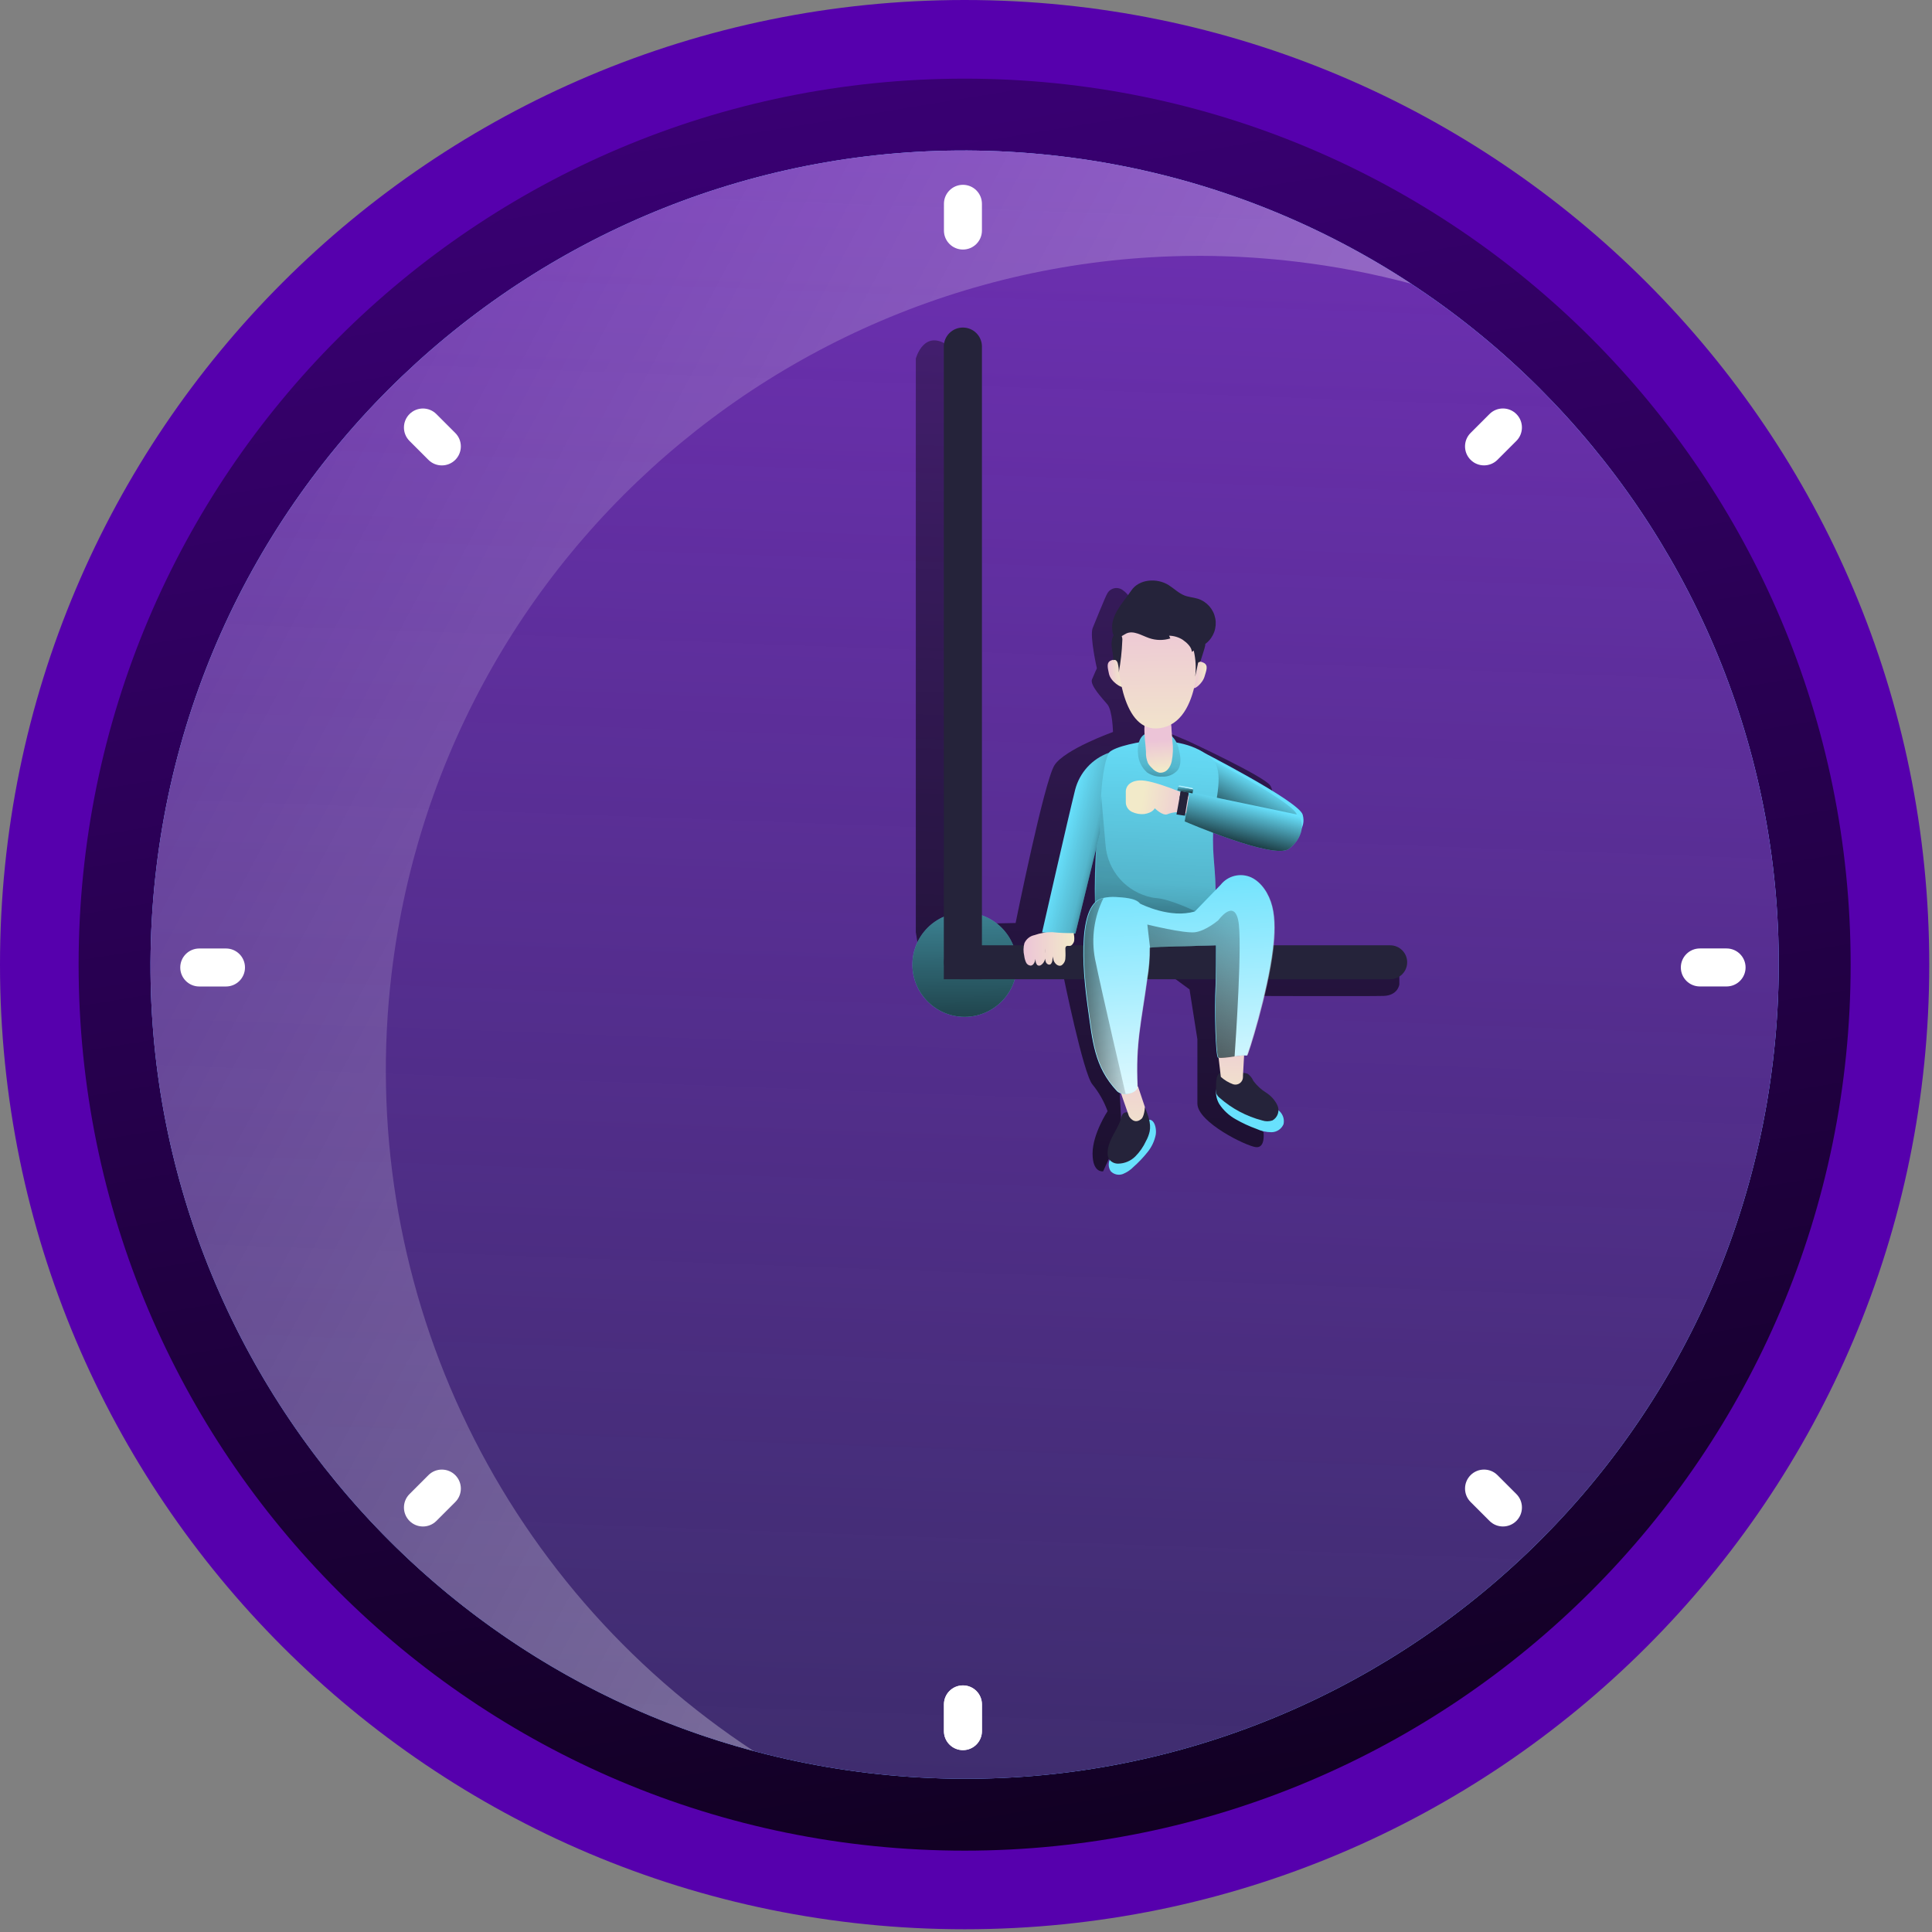 <svg width="479" height="479" viewBox="0 0 479 479" fill="none" xmlns="http://www.w3.org/2000/svg">
<rect x="0" y="0" width="479" height="479" fill="#808080" stroke="none"/>
<g clip-path="url(#clip0_0_1)">
<path d="M239.16 478.32C371.244 478.32 478.32 371.244 478.32 239.16C478.32 107.076 371.244 0 239.16 0C107.076 0 0 107.076 0 239.16C0 371.244 107.076 478.32 239.16 478.32Z" fill="#5600AD"/>
<path d="M239.16 19.5C117.84 19.5 19.49 117.85 19.49 239.16C19.49 360.47 117.84 458.83 239.16 458.83C360.48 458.83 458.83 360.48 458.83 239.16C458.83 117.84 360.49 19.5 239.16 19.5ZM215.31 439.58C104.63 426.41 25.58 326 38.75 215.32C51.92 104.64 152.32 25.58 263.01 38.75C373.7 51.92 452.74 152.33 439.57 263C426.4 373.67 326 452.75 215.31 439.58Z" fill="url(#paint0_linear_0_1)"/>
<path d="M439.57 263C426.4 373.7 326 452.75 215.31 439.58C104.62 426.41 25.58 326 38.75 215.32C51.92 104.64 152.32 25.58 263.01 38.75C373.7 51.92 452.74 152.33 439.57 263Z" fill="#68E1FD"/>
<path d="M439.57 263C426.4 373.7 326 452.75 215.31 439.58C104.62 426.41 25.58 326 38.75 215.32C51.92 104.64 152.32 25.58 263.01 38.75C373.7 51.92 452.74 152.33 439.57 263Z" fill="url(#paint1_linear_0_1)"/>
<path d="M349.85 70.34C340.489 67.838 330.962 66.01 321.34 64.87C210.65 51.7 110.25 130.75 97.08 241.44C92.636 278.723 98.679 316.506 114.531 350.542C130.382 384.579 155.413 413.519 186.81 434.11C91.41 408.62 26.74 316.24 38.75 215.32C51.92 104.63 152.32 25.58 263.01 38.75C294.017 42.395 323.748 53.211 349.85 70.34Z" fill="url(#paint2_linear_0_1)"/>
<path d="M227.06 231.13V88.91C227.06 88.91 229.06 81.31 235.26 85.81L237.2 229.12L251.8 228.84C251.8 228.84 258.91 193.65 261.44 189.71C263.97 185.77 275.94 181.48 275.94 181.48C275.94 181.48 275.84 176.19 274.55 174.64C273.26 173.09 270.17 169.86 270.74 168.45C271.31 167.04 271.95 165.71 271.95 165.71C271.95 165.71 270.17 157.89 270.88 155.78C270.88 155.78 274.15 147.66 274.55 147.1C274.739 146.769 274.998 146.484 275.31 146.265C275.621 146.046 275.976 145.897 276.351 145.831C276.726 145.764 277.111 145.78 277.479 145.879C277.847 145.977 278.189 146.155 278.48 146.4C280.78 147.85 285.31 156.56 285.31 156.56C285.31 156.56 290.81 161.56 291.24 166.7C291.67 171.84 286.49 180.35 286.49 180.35L294.49 183.7C294.49 183.7 313.49 192.5 314.94 194.76C316.39 197.02 314.21 200.76 314.21 200.76L295.53 201.07L288.87 210.91L289.75 226.21L302.01 232.77C302.01 232.77 303.84 236.43 303.35 237.28C302.86 238.13 346.94 238.56 346.94 238.56V244.09C346.94 244.09 346.59 246.81 343.02 246.92C339.45 247.03 306.67 246.92 306.67 246.92L304.15 261.92L304.26 271.21L313.26 280.7C313.26 280.7 313.8 284.7 311.36 284.41C308.92 284.12 297.01 278.29 296.87 273.69V257.69L294.92 245.3L286.56 239.19L280.13 242.81L277.13 262.33L277.93 276.78V280.78L273.49 290.41C273.49 290.41 270.88 290.88 270.88 286C270.88 281.12 274.6 275.49 274.6 275.49C273.738 273.103 272.481 270.879 270.88 268.91C268.63 266.48 263.56 241.51 263.56 241.51L229.16 244L227.06 231.13Z" fill="url(#paint3_linear_0_1)"/>
<path d="M286.54 281.34C286.221 282.929 285.517 284.416 284.49 285.67C283.458 286.962 282.317 288.163 281.08 289.26C280.323 290.044 279.41 290.661 278.4 291.07C277.89 291.263 277.335 291.303 276.802 291.186C276.269 291.069 275.782 290.799 275.4 290.41C275.063 289.922 274.882 289.343 274.882 288.75C274.882 288.157 275.063 287.578 275.4 287.09C276.105 286.134 276.951 285.291 277.91 284.59C280.07 282.76 281.53 280.44 283.47 278.44C285.77 276.09 286.88 279.29 286.54 281.34ZM302.28 273.7C303.308 275.275 304.705 276.576 306.35 277.49C308.013 278.444 309.756 279.25 311.56 279.9C312.71 280.434 313.962 280.71 315.23 280.71C315.871 280.707 316.497 280.516 317.031 280.161C317.564 279.805 317.981 279.301 318.23 278.71C318.377 278.037 318.316 277.335 318.055 276.698C317.794 276.06 317.346 275.517 316.77 275.14C315.605 274.41 314.333 273.867 313 273.53C309.89 272.47 307.32 270.59 304.37 269.26C300.88 267.7 301.05 271.63 302.28 273.7ZM297.49 201.08C297.49 201.08 315.39 208.25 318.34 208.08C321.29 207.91 323.93 205.4 322.98 201.99C322.03 198.58 296.91 185.8 296.91 185.8L297.49 201.08Z" fill="#68E1FD"/>
<path d="M296.06 201.08C296.06 201.08 313.96 208.25 316.9 208.08C319.84 207.91 322.49 205.4 321.54 201.99C320.59 198.58 295.49 185.76 295.49 185.76L296.06 201.08Z" fill="url(#paint4_linear_0_1)"/>
<path d="M271.49 224.36C271.353 219.09 271.487 213.816 271.89 208.56C272.42 201.2 270.12 192.28 274.89 186.65C276.29 185 283.36 183.73 285.53 183.65C290.67 183.59 296.53 184.38 300.53 188.21C303.64 191.21 301.31 198.53 300.96 202.84C300.3 211.17 301.28 214.05 301.37 220.21C301.43 224.85 301.28 230.4 297.54 233.21C295.48 234.72 290.31 234.6 287.76 234.77C284.26 235.02 277.89 235.89 274.68 234.21C271.65 232.62 271.6 227.31 271.49 224.36Z" fill="#68E1FD"/>
<path d="M271.49 224.36C271.353 219.09 271.487 213.816 271.89 208.56C272.42 201.2 270.12 192.28 274.89 186.65C276.29 185 283.36 183.73 285.53 183.65C290.67 183.59 296.53 184.38 300.53 188.21C303.64 191.21 301.31 198.53 300.96 202.84C300.3 211.17 301.28 214.05 301.37 220.21C301.43 224.85 301.28 230.4 297.54 233.21C295.48 234.72 290.31 234.6 287.76 234.77C284.26 235.02 277.89 235.89 274.68 234.21C271.65 232.62 271.6 227.31 271.49 224.36Z" fill="url(#paint5_linear_0_1)"/>
<path opacity="0.31" d="M273.01 197.1L274.1 209.56C274.35 212.676 275.609 215.626 277.686 217.963C279.763 220.3 282.545 221.896 285.61 222.51C285.94 222.578 286.274 222.625 286.61 222.65C290.25 222.93 296.44 225.98 296.44 225.98L282.1 230.44L274.62 228.19L271.49 229L271.83 210.32L273.01 197.1Z" fill="url(#paint6_linear_0_1)"/>
<path d="M282.15 186.92C282.2 187.788 282.421 188.638 282.801 189.42C283.18 190.203 283.71 190.903 284.36 191.48C285.445 192.236 286.749 192.612 288.07 192.55C288.809 192.597 289.548 192.474 290.231 192.19C290.915 191.905 291.523 191.468 292.01 190.91C293.01 189.47 292.7 187.48 292.24 185.76C292.021 184.51 291.412 183.362 290.5 182.48C289.05 181.34 285.97 181.24 284.26 181.83C282.3 182.51 281.94 185.16 282.15 186.92Z" fill="#68E1FD"/>
<path d="M282.15 186.92C282.2 187.788 282.421 188.638 282.801 189.42C283.18 190.203 283.71 190.903 284.36 191.48C285.445 192.236 286.749 192.612 288.07 192.55C288.809 192.597 289.548 192.474 290.231 192.19C290.915 191.905 291.523 191.468 292.01 190.91C293.01 189.47 292.7 187.48 292.24 185.76C292.021 184.51 291.412 183.362 290.5 182.48C289.05 181.34 285.97 181.24 284.26 181.83C282.3 182.51 281.94 185.16 282.15 186.92Z" fill="url(#paint7_linear_0_1)"/>
<path d="M278.25 170.21C278.25 169.21 279.4 162.21 275.51 163.73C274.16 164.23 274.69 165.73 274.94 167.02C275.33 169.05 278.27 170.7 278.25 170.21Z" fill="url(#paint8_linear_0_1)"/>
<path d="M296.01 170.52C296.11 169.52 294.64 162.52 298.4 164.31C299.7 164.94 299.04 166.31 298.67 167.65C298.11 169.63 295.95 171 296.01 170.52Z" fill="url(#paint9_linear_0_1)"/>
<path d="M239.16 252.11C246.312 252.11 252.11 246.312 252.11 239.16C252.11 232.008 246.312 226.21 239.16 226.21C232.008 226.21 226.21 232.008 226.21 239.16C226.21 246.312 232.008 252.11 239.16 252.11Z" fill="#68E1FD"/>
<path d="M239.16 252.11C246.312 252.11 252.11 246.312 252.11 239.16C252.11 232.008 246.312 226.21 239.16 226.21C232.008 226.21 226.21 232.008 226.21 239.16C226.21 246.312 232.008 252.11 239.16 252.11Z" fill="url(#paint10_linear_0_1)"/>
<path d="M238.74 81.21C239.989 81.21 241.187 81.706 242.07 82.59C242.954 83.473 243.45 84.671 243.45 85.92V242.78H234V85.92C234 84.671 234.496 83.473 235.38 82.59C236.263 81.706 237.461 81.21 238.71 81.21H238.74Z" fill="#25233A"/>
<path d="M344.67 234.37H238.24C235.915 234.37 234.03 236.253 234.03 238.575C234.03 240.897 235.915 242.78 238.24 242.78H344.67C346.995 242.78 348.88 240.897 348.88 238.575C348.88 236.253 346.995 234.37 344.67 234.37Z" fill="#25233A"/>
<path d="M284.12 186.4C284.069 187.355 284.237 188.309 284.61 189.19C284.878 189.649 285.215 190.064 285.61 190.42C286.071 190.98 286.698 191.379 287.4 191.56C287.788 191.607 288.182 191.561 288.549 191.425C288.916 191.29 289.246 191.068 289.51 190.78C290.019 190.193 290.364 189.483 290.51 188.72C290.839 187.047 290.893 185.331 290.67 183.64L290.45 180.81C290.458 179.564 290.134 178.339 289.51 177.26C289.233 176.875 288.88 176.55 288.472 176.308C288.064 176.065 287.611 175.909 287.14 175.85C282.21 175.23 284.05 183.64 284.12 186.4Z" fill="url(#paint11_linear_0_1)"/>
<path d="M297.07 158.25C297.07 158.25 298.44 177.83 288.49 180.35C278.54 182.87 277.14 166.35 276.86 160.59C276.58 154.83 281.06 150 288.49 150.92C291.92 151.35 296.34 153.59 297.07 158.25Z" fill="url(#paint12_linear_0_1)"/>
<path d="M280.49 146.4C282.41 143.55 286.8 143.24 289.72 145.05C291.06 145.89 292.19 147.05 293.67 147.64C294.73 148.05 295.91 148.11 297 148.45C298.09 148.802 299.065 149.441 299.823 150.3C300.58 151.158 301.093 152.205 301.307 153.33C301.521 154.455 301.428 155.617 301.038 156.694C300.647 157.771 299.975 158.723 299.09 159.45C298 160.33 296.65 160.84 295.48 161.61C295.48 160.43 294.2 159.29 293.22 158.61C292.209 157.974 291.044 157.629 289.85 157.61L290.16 158.28C288.451 158.817 286.614 158.793 284.92 158.21C283.03 157.56 281.03 156.21 279.22 157.07C278.34 157.49 277.45 158.4 276.58 157.96C276.34 157.789 276.144 157.565 276.006 157.304C275.869 157.044 275.795 156.754 275.79 156.46C275.22 152.65 278.24 149.66 280.49 146.4Z" fill="#25233A"/>
<path d="M274.9 186.65C272.869 187.38 271.048 188.595 269.595 190.19C268.141 191.785 267.099 193.711 266.56 195.8C264.78 202.94 258.37 231.15 258.37 231.15C258.37 231.15 264.53 231.85 266.63 231.43L272.74 206.43C272.74 206.43 272.49 191.59 274.9 186.65Z" fill="#68E1FD"/>
<path d="M274.9 186.65C272.869 187.38 271.048 188.595 269.595 190.19C268.141 191.785 267.099 193.711 266.56 195.8C264.78 202.94 258.37 231.15 258.37 231.15C258.37 231.15 264.53 231.85 266.63 231.43L272.74 206.43C272.74 206.43 272.49 191.59 274.9 186.65Z" fill="url(#paint13_linear_0_1)"/>
<path d="M274.61 285.91C274.596 286.427 274.72 286.938 274.97 287.39C275.23 287.745 275.573 288.031 275.968 288.225C276.364 288.418 276.8 288.512 277.24 288.5C278.818 288.478 280.326 287.847 281.45 286.74C282.555 285.637 283.456 284.347 284.11 282.93C284.538 282.17 284.851 281.351 285.04 280.5C285.43 278.5 284.62 276.4 283.83 274.5C284.12 275.22 279.99 275.75 279.61 275.75C277.99 275.75 278.21 276.75 277.67 278.09C276.65 280.65 274.59 283 274.61 285.91Z" fill="#25233A"/>
<path d="M277.9 271L279.9 276.72C279.9 276.72 281.16 279.07 283.08 277.33C283.08 277.33 283.72 276.68 283.85 274.45L282.15 269.37L277.9 271Z" fill="url(#paint14_linear_0_1)"/>
<path d="M315.58 235.35C314.26 246.17 309.3 261.7 309.08 261.7C307.99 261.39 303.08 262.63 301.97 262.21C301.39 261.98 301.05 250.46 301.37 244.46C301.48 242.46 301.48 236.35 301.48 234.37L287.77 234.77L285.04 234.94C285.059 237.524 284.848 240.104 284.41 242.65C282.95 253.35 281.46 258.65 281.98 269.4C281.91 271.15 278.19 271.87 276.92 270.52C271.23 264.44 270.85 258.01 269.68 249.76C268.9 244.26 266.34 224.15 273.44 222.65C274.486 222.414 275.56 222.326 276.63 222.39C278.31 222.51 281.56 222.6 282.63 224.03C282.99 224.21 290.17 227.81 296.23 225.97L302.63 219.37C303.51 218.262 304.735 217.48 306.11 217.148C307.485 216.816 308.932 216.954 310.22 217.54C312.72 218.72 314.62 221.54 315.42 224.77C316.22 228 316.01 231.82 315.58 235.35Z" fill="#68E1FD"/>
<path d="M301.49 269.85C301.427 270.295 301.461 270.749 301.59 271.18C301.783 271.594 302.075 271.955 302.44 272.23C305.454 274.878 309.047 276.782 312.93 277.79C313.757 278.068 314.653 278.068 315.48 277.79C316.107 277.435 316.581 276.861 316.811 276.179C317.042 275.496 317.013 274.753 316.73 274.09C316.117 272.783 315.141 271.68 313.92 270.91C312.697 270.146 311.625 269.163 310.76 268.01C310.459 267.317 309.988 266.711 309.39 266.25C308.91 266.049 308.389 265.967 307.87 266.01C306.7 266.01 303.28 265.48 302.33 266.1C301.38 266.72 301.55 268.61 301.49 269.85Z" fill="#25233A"/>
<path d="M302.12 262.21L302.68 266.99C303.572 267.795 304.611 268.419 305.74 268.83C306.021 268.916 306.319 268.935 306.609 268.885C306.899 268.835 307.173 268.718 307.409 268.543C307.645 268.368 307.837 268.14 307.97 267.877C308.102 267.614 308.17 267.324 308.17 267.03V266.64L308.45 261.64L302.12 262.21Z" fill="url(#paint15_linear_0_1)"/>
<path d="M321.83 202L294.94 196.37L293.72 203.65C293.72 203.65 315.91 213.27 319.57 210.45C323.23 207.63 323.43 203.81 321.83 202Z" fill="#68E1FD"/>
<path d="M321.83 202L294.94 196.37L293.72 203.65C293.72 203.65 315.91 213.27 319.57 210.45C323.23 207.63 323.43 203.81 321.83 202Z" fill="url(#paint16_linear_0_1)"/>
<path d="M294.78 197.25C294.78 197.25 285.88 193.25 282.47 193.49C279.06 193.73 279.12 196.16 279.12 196.16V198.82C279.106 199.344 279.248 199.86 279.527 200.303C279.807 200.746 280.211 201.097 280.69 201.31C281.626 201.746 282.662 201.925 283.69 201.83C285.86 201.5 286.3 200.39 286.3 200.39C286.3 200.39 288.23 202.33 289.42 201.88C290.897 201.269 292.542 201.191 294.07 201.66L294.78 197.25Z" fill="url(#paint17_linear_0_1)"/>
<path d="M292.76 196.01L291.69 201.94L293.78 202.23L294.71 196.46L292.76 196.01Z" fill="#25233A"/>
<path d="M292.76 196.01L292.44 197.86L294.41 198.19L294.71 196.46L292.76 196.01Z" fill="#25233A"/>
<path d="M292.098 194.94L295.857 195.674L295.657 196.694L291.898 195.961L292.098 194.94Z" fill="#68E1FD"/>
<path d="M292.098 194.94L295.857 195.674L295.657 196.695L291.898 195.961L292.098 194.94Z" fill="url(#paint18_linear_0_1)"/>
<path d="M278.25 158.86C278.15 161.491 277.86 164.111 277.38 166.7C277.412 165.986 277.338 165.272 277.16 164.58C277.11 164.289 276.978 164.019 276.78 163.8C276.68 163.691 276.545 163.621 276.398 163.602C276.252 163.584 276.103 163.619 275.98 163.7C276.11 162.3 275.55 160.92 275.59 159.51C275.616 158.482 275.966 157.488 276.59 156.67C276.617 156.621 276.659 156.582 276.71 156.56C276.771 156.537 276.839 156.537 276.9 156.56C277.351 156.735 277.73 157.058 277.975 157.475C278.22 157.893 278.317 158.381 278.25 158.86ZM296.32 167.78L296.99 164.62C296.99 164.43 297.09 164.2 297.28 164.14C297.47 164.08 297.49 164.14 297.57 164.05C297.608 164.003 297.636 163.949 297.65 163.89L298.46 161.32C298.58 160.92 298.7 160.53 298.79 160.12C298.84 159.933 298.84 159.737 298.79 159.55C298.714 159.333 298.561 159.152 298.36 159.04C298.182 158.919 297.981 158.837 297.769 158.798C297.558 158.759 297.341 158.764 297.131 158.813C296.922 158.862 296.725 158.953 296.553 159.082C296.38 159.21 296.236 159.373 296.13 159.56C295.966 159.825 295.865 160.125 295.838 160.436C295.81 160.747 295.855 161.06 295.97 161.35C296.461 163.457 296.579 165.633 296.32 167.78Z" fill="#25233A"/>
<path d="M292.08 194.96L292.42 194.76L295.61 195.37L295.84 195.69L292.08 194.96Z" fill="#68E1FD"/>
<path d="M292.08 194.96L292.42 194.76L295.61 195.37L295.84 195.69L292.08 194.96Z" fill="url(#paint19_linear_0_1)"/>
<path d="M256.49 231.84C255.942 231.947 255.428 232.185 254.991 232.533C254.554 232.881 254.207 233.33 253.98 233.84C253.703 234.853 253.686 235.919 253.93 236.94C253.991 237.506 254.14 238.059 254.37 238.58C254.468 238.818 254.632 239.023 254.843 239.17C255.054 239.317 255.303 239.4 255.56 239.41C256.29 239.34 256.71 238.34 256.75 237.46C256.69 236.581 256.69 235.699 256.75 234.82C256.66 235.908 256.66 237.002 256.75 238.09C256.738 238.522 256.888 238.943 257.17 239.27C257.29 239.356 257.431 239.406 257.578 239.415C257.725 239.424 257.871 239.391 258 239.32C258.315 239.128 258.581 238.866 258.777 238.553C258.973 238.241 259.094 237.887 259.13 237.52C259.225 236.741 259.205 235.953 259.07 235.18C259.199 235.737 259.222 236.314 259.14 236.88C259.053 237.445 259.111 238.024 259.31 238.56C259.55 239.06 260.14 239.36 260.52 239.02C260.766 238.743 260.907 238.39 260.92 238.02C261.07 237.091 261.12 236.149 261.07 235.21C260.916 236.169 260.964 237.15 261.21 238.09C261.53 238.98 262.38 239.69 263.14 239.36C263.448 239.16 263.701 238.885 263.875 238.562C264.05 238.239 264.141 237.877 264.14 237.51C264.22 236.74 264.14 235.96 264.14 235.19C264.139 235.046 264.167 234.904 264.22 234.77C264.43 234.37 264.93 234.56 265.32 234.51C265.71 234.46 266.23 233.84 266.32 233.22C266.388 232.587 266.341 231.946 266.18 231.33C264.404 231.372 262.627 231.298 260.86 231.11C259.372 231.094 257.892 231.341 256.49 231.84Z" fill="url(#paint20_linear_0_1)"/>
<path d="M315.73 235.35C314.41 246.17 309.45 261.7 309.23 261.7C308.178 261.638 307.122 261.715 306.09 261.93C304.45 262.17 302.7 262.44 302.09 262.21C302.04 262.21 302 262.1 301.95 261.93C301.48 260.19 301.22 250.69 301.46 245.07V244.46C301.57 242.46 301.56 236.35 301.56 234.37L287.86 234.77L285.13 234.94C285.149 237.524 284.938 240.104 284.5 242.65C283.04 253.35 281.55 258.65 282.07 269.4C282.02 270.53 280.46 271.23 279.02 271.22C278.287 271.261 277.568 271.009 277.02 270.52C271.33 264.44 270.95 258.01 269.78 249.76C269 244.26 266.44 224.15 273.54 222.65C274.586 222.414 275.66 222.326 276.73 222.39C278.41 222.51 281.66 222.6 282.73 224.03C283.09 224.21 290.27 227.81 296.33 225.97L302.73 219.37C303.61 218.262 304.834 217.48 306.21 217.148C307.585 216.816 309.032 216.954 310.32 217.54C312.82 218.72 314.72 221.54 315.52 224.77C316.32 228 316.16 231.82 315.73 235.35Z" fill="url(#paint21_linear_0_1)"/>
<path d="M279.08 271.22C278.347 271.261 277.628 271.009 277.08 270.52C271.39 264.44 271.01 258.01 269.84 249.76C269.06 244.26 266.5 224.15 273.6 222.65C271.258 227.319 270.516 232.628 271.49 237.76C273.16 246 279.08 271.22 279.08 271.22Z" fill="url(#paint22_linear_0_1)"/>
<path d="M306.09 261.93C304.45 262.17 302.7 262.44 302.09 262.21C302.04 262.21 302 262.1 301.95 261.93C301.48 260.19 301.22 250.69 301.46 245.07V244.46C301.57 242.46 301.56 236.35 301.56 234.37L285.13 234.94L284.46 229.22C284.46 229.22 293.56 231.47 296.28 231.13C299 230.79 302.08 228.13 302.08 228.13C302.08 228.13 305.86 222.88 306.98 228.13C308.1 233 306.31 258.83 306.09 261.93Z" fill="url(#paint23_linear_0_1)"/>
<path d="M243.45 422.57C243.45 419.969 241.341 417.86 238.74 417.86C236.139 417.86 234.03 419.969 234.03 422.57V429.2C234.03 431.801 236.139 433.91 238.74 433.91C241.341 433.91 243.45 431.801 243.45 429.2V422.57Z" fill="white"/>
<path d="M243.45 50.53C243.45 47.929 241.341 45.82 238.74 45.82C236.139 45.82 234.03 47.929 234.03 50.53V57.16C234.03 59.761 236.139 61.87 238.74 61.87C241.341 61.87 243.45 59.761 243.45 57.16V50.53Z" fill="white"/>
<path d="M243.45 422.57C243.45 419.969 241.341 417.86 238.74 417.86C236.139 417.86 234.03 419.969 234.03 422.57V429.2C234.03 431.801 236.139 433.91 238.74 433.91C241.341 433.91 243.45 431.801 243.45 429.2V422.57Z" fill="white"/>
<path d="M108.19 102.661C106.351 100.821 103.368 100.821 101.529 102.661C99.69 104.5 99.69 107.482 101.529 109.322L106.217 114.01C108.057 115.849 111.039 115.849 112.878 114.01C114.717 112.17 114.717 109.188 112.878 107.349L108.19 102.661Z" fill="white"/>
<path d="M371.267 365.73C369.427 363.891 366.445 363.891 364.606 365.73C362.766 367.57 362.766 370.552 364.606 372.391L369.294 377.079C371.133 378.919 374.115 378.919 375.955 377.079C377.794 375.24 377.794 372.258 375.955 370.419L371.267 365.73Z" fill="white"/>
<path d="M49.4 235.16C46.799 235.16 44.69 237.269 44.69 239.87C44.69 242.471 46.799 244.58 49.4 244.58H56.03C58.631 244.58 60.74 242.471 60.74 239.87C60.74 237.269 58.631 235.16 56.03 235.16H49.4Z" fill="white"/>
<path d="M421.44 235.15C418.839 235.15 416.73 237.259 416.73 239.86C416.73 242.461 418.839 244.57 421.44 244.57H428.07C430.671 244.57 432.78 242.461 432.78 239.86C432.78 237.259 430.671 235.15 428.07 235.15H421.44Z" fill="white"/>
<path d="M101.53 370.422C99.691 372.261 99.691 375.244 101.53 377.083C103.369 378.922 106.352 378.922 108.191 377.083L112.879 372.395C114.718 370.555 114.718 367.573 112.879 365.734C111.04 363.895 108.058 363.895 106.218 365.734L101.53 370.422Z" fill="white"/>
<path d="M364.603 107.341C362.763 109.18 362.763 112.163 364.603 114.002C366.442 115.841 369.424 115.841 371.264 114.002L375.952 109.314C377.791 107.475 377.791 104.492 375.952 102.653C374.112 100.814 371.13 100.814 369.291 102.653L364.603 107.341Z" fill="white"/>
</g>
<defs>
<linearGradient id="paint0_linear_0_1" x1="151.86" y1="-291.99" x2="292.08" y2="561.14" gradientUnits="userSpaceOnUse">
<stop stop-opacity="0"/>
<stop offset="0.88" stop-opacity="0.8"/>
<stop offset="0.97"/>
</linearGradient>
<linearGradient id="paint1_linear_0_1" x1="257.14" y1="-244.6" x2="209.84" y2="1028.06" gradientUnits="userSpaceOnUse">
<stop stop-color="#9333EA"/>
<stop offset="0.88" stop-opacity="0.8"/>
<stop offset="0.97"/>
</linearGradient>
<linearGradient id="paint2_linear_0_1" x1="-42.89" y1="88.5" x2="1045.05" y2="669.64" gradientUnits="userSpaceOnUse">
<stop stop-color="white" stop-opacity="0"/>
<stop offset="0.84" stop-color="white" stop-opacity="0.84"/>
<stop offset="0.97" stop-color="white"/>
</linearGradient>
<linearGradient id="paint3_linear_0_1" x1="299.38" y1="-166.72" x2="275.43" y2="477.54" gradientUnits="userSpaceOnUse">
<stop stop-opacity="0"/>
<stop offset="0.88" stop-opacity="0.8"/>
<stop offset="0.97"/>
</linearGradient>
<linearGradient id="paint4_linear_0_1" x1="309.94" y1="192.58" x2="303.18" y2="205.34" gradientUnits="userSpaceOnUse">
<stop stop-opacity="0"/>
<stop offset="0.88" stop-opacity="0.8"/>
<stop offset="0.97"/>
</linearGradient>
<linearGradient id="paint5_linear_0_1" x1="288.12" y1="178.69" x2="284.18" y2="259.22" gradientUnits="userSpaceOnUse">
<stop stop-opacity="0"/>
<stop offset="0.5" stop-opacity="0.19"/>
<stop offset="0.55" stop-opacity="0.24"/>
<stop offset="0.97"/>
</linearGradient>
<linearGradient id="paint6_linear_0_1" x1="286.39" y1="156.67" x2="282.53" y2="260.64" gradientUnits="userSpaceOnUse">
<stop stop-opacity="0"/>
<stop offset="0.88" stop-opacity="0.8"/>
<stop offset="0.97"/>
</linearGradient>
<linearGradient id="paint7_linear_0_1" x1="288.47" y1="176.38" x2="285.79" y2="203.41" gradientUnits="userSpaceOnUse">
<stop stop-opacity="0"/>
<stop offset="0.5" stop-opacity="0.19"/>
<stop offset="0.55" stop-opacity="0.24"/>
<stop offset="0.97"/>
</linearGradient>
<linearGradient id="paint8_linear_0_1" x1="274.62" y1="166.91" x2="278.4" y2="166.91" gradientUnits="userSpaceOnUse">
<stop stop-color="#ECC4D7"/>
<stop offset="0.42" stop-color="#EFD4D1"/>
<stop offset="1" stop-color="#F2EAC9"/>
</linearGradient>
<linearGradient id="paint9_linear_0_1" x1="295.81" y1="167.32" x2="299.17" y2="167.32" gradientUnits="userSpaceOnUse">
<stop stop-color="#ECC4D7"/>
<stop offset="0.42" stop-color="#EFD4D1"/>
<stop offset="1" stop-color="#F2EAC9"/>
</linearGradient>
<linearGradient id="paint10_linear_0_1" x1="238.65" y1="186.32" x2="239.49" y2="272.48" gradientUnits="userSpaceOnUse">
<stop stop-opacity="0"/>
<stop offset="0.88" stop-opacity="0.8"/>
<stop offset="0.97"/>
</linearGradient>
<linearGradient id="paint11_linear_0_1" x1="287.26" y1="183.54" x2="287.86" y2="191" gradientUnits="userSpaceOnUse">
<stop stop-color="#ECC4D7"/>
<stop offset="0.42" stop-color="#EFD4D1"/>
<stop offset="1" stop-color="#F2EAC9"/>
</linearGradient>
<linearGradient id="paint12_linear_0_1" x1="286.88" y1="151.01" x2="287.31" y2="187.33" gradientUnits="userSpaceOnUse">
<stop stop-color="#ECC4D7"/>
<stop offset="0.42" stop-color="#EFD4D1"/>
<stop offset="1" stop-color="#F2EAC9"/>
</linearGradient>
<linearGradient id="paint13_linear_0_1" x1="263.27" y1="208.06" x2="277.54" y2="211.63" gradientUnits="userSpaceOnUse">
<stop stop-opacity="0"/>
<stop offset="0.5" stop-opacity="0.19"/>
<stop offset="0.55" stop-opacity="0.24"/>
<stop offset="0.97"/>
</linearGradient>
<linearGradient id="paint14_linear_0_1" x1="281.39" y1="258.68" x2="280.38" y2="285.85" gradientUnits="userSpaceOnUse">
<stop stop-color="#ECC4D7"/>
<stop offset="0.42" stop-color="#EFD4D1"/>
<stop offset="1" stop-color="#F2EAC9"/>
</linearGradient>
<linearGradient id="paint15_linear_0_1" x1="305.64" y1="252.45" x2="304.78" y2="275.58" gradientUnits="userSpaceOnUse">
<stop stop-color="#ECC4D7"/>
<stop offset="0.42" stop-color="#EFD4D1"/>
<stop offset="1" stop-color="#F2EAC9"/>
</linearGradient>
<linearGradient id="paint16_linear_0_1" x1="309.34" y1="199.05" x2="306.15" y2="211.25" gradientUnits="userSpaceOnUse">
<stop stop-opacity="0"/>
<stop offset="0.88" stop-opacity="0.8"/>
<stop offset="0.97"/>
</linearGradient>
<linearGradient id="paint17_linear_0_1" x1="296.33" y1="199.59" x2="283.28" y2="197.71" gradientUnits="userSpaceOnUse">
<stop stop-color="#ECC4D7"/>
<stop offset="0.42" stop-color="#EFD4D1"/>
<stop offset="1" stop-color="#F2EAC9"/>
</linearGradient>
<linearGradient id="paint18_linear_0_1" x1="293.895" y1="194.779" x2="293.825" y2="196.839" gradientUnits="userSpaceOnUse">
<stop stop-opacity="0"/>
<stop offset="0.88" stop-opacity="0.8"/>
<stop offset="0.97"/>
</linearGradient>
<linearGradient id="paint19_linear_0_1" x1="294.06" y1="193.89" x2="293.9" y2="196.21" gradientUnits="userSpaceOnUse">
<stop stop-color="white" stop-opacity="0"/>
<stop offset="0.84" stop-color="white" stop-opacity="0.84"/>
<stop offset="0.97" stop-color="white"/>
</linearGradient>
<linearGradient id="paint20_linear_0_1" x1="253.76" y1="235.31" x2="266.34" y2="235.31" gradientUnits="userSpaceOnUse">
<stop stop-color="#ECC4D7"/>
<stop offset="0.42" stop-color="#EFD4D1"/>
<stop offset="1" stop-color="#F2EAC9"/>
</linearGradient>
<linearGradient id="paint21_linear_0_1" x1="291.29" y1="213.3" x2="295.42" y2="285.75" gradientUnits="userSpaceOnUse">
<stop stop-color="white" stop-opacity="0"/>
<stop offset="0.84" stop-color="white" stop-opacity="0.84"/>
<stop offset="0.97" stop-color="white"/>
</linearGradient>
<linearGradient id="paint22_linear_0_1" x1="281.69" y1="246.73" x2="259.17" y2="247.58" gradientUnits="userSpaceOnUse">
<stop stop-opacity="0"/>
<stop offset="0.88" stop-opacity="0.8"/>
<stop offset="0.97"/>
</linearGradient>
<linearGradient id="paint23_linear_0_1" x1="314.05" y1="212.09" x2="279.32" y2="274.12" gradientUnits="userSpaceOnUse">
<stop stop-opacity="0"/>
<stop offset="0.91" stop-opacity="0.8"/>
<stop offset="1"/>
</linearGradient>
<clipPath id="clip0_0_1">
<rect width="478.33" height="478.33" fill="white"/>
</clipPath>
</defs>
</svg>
